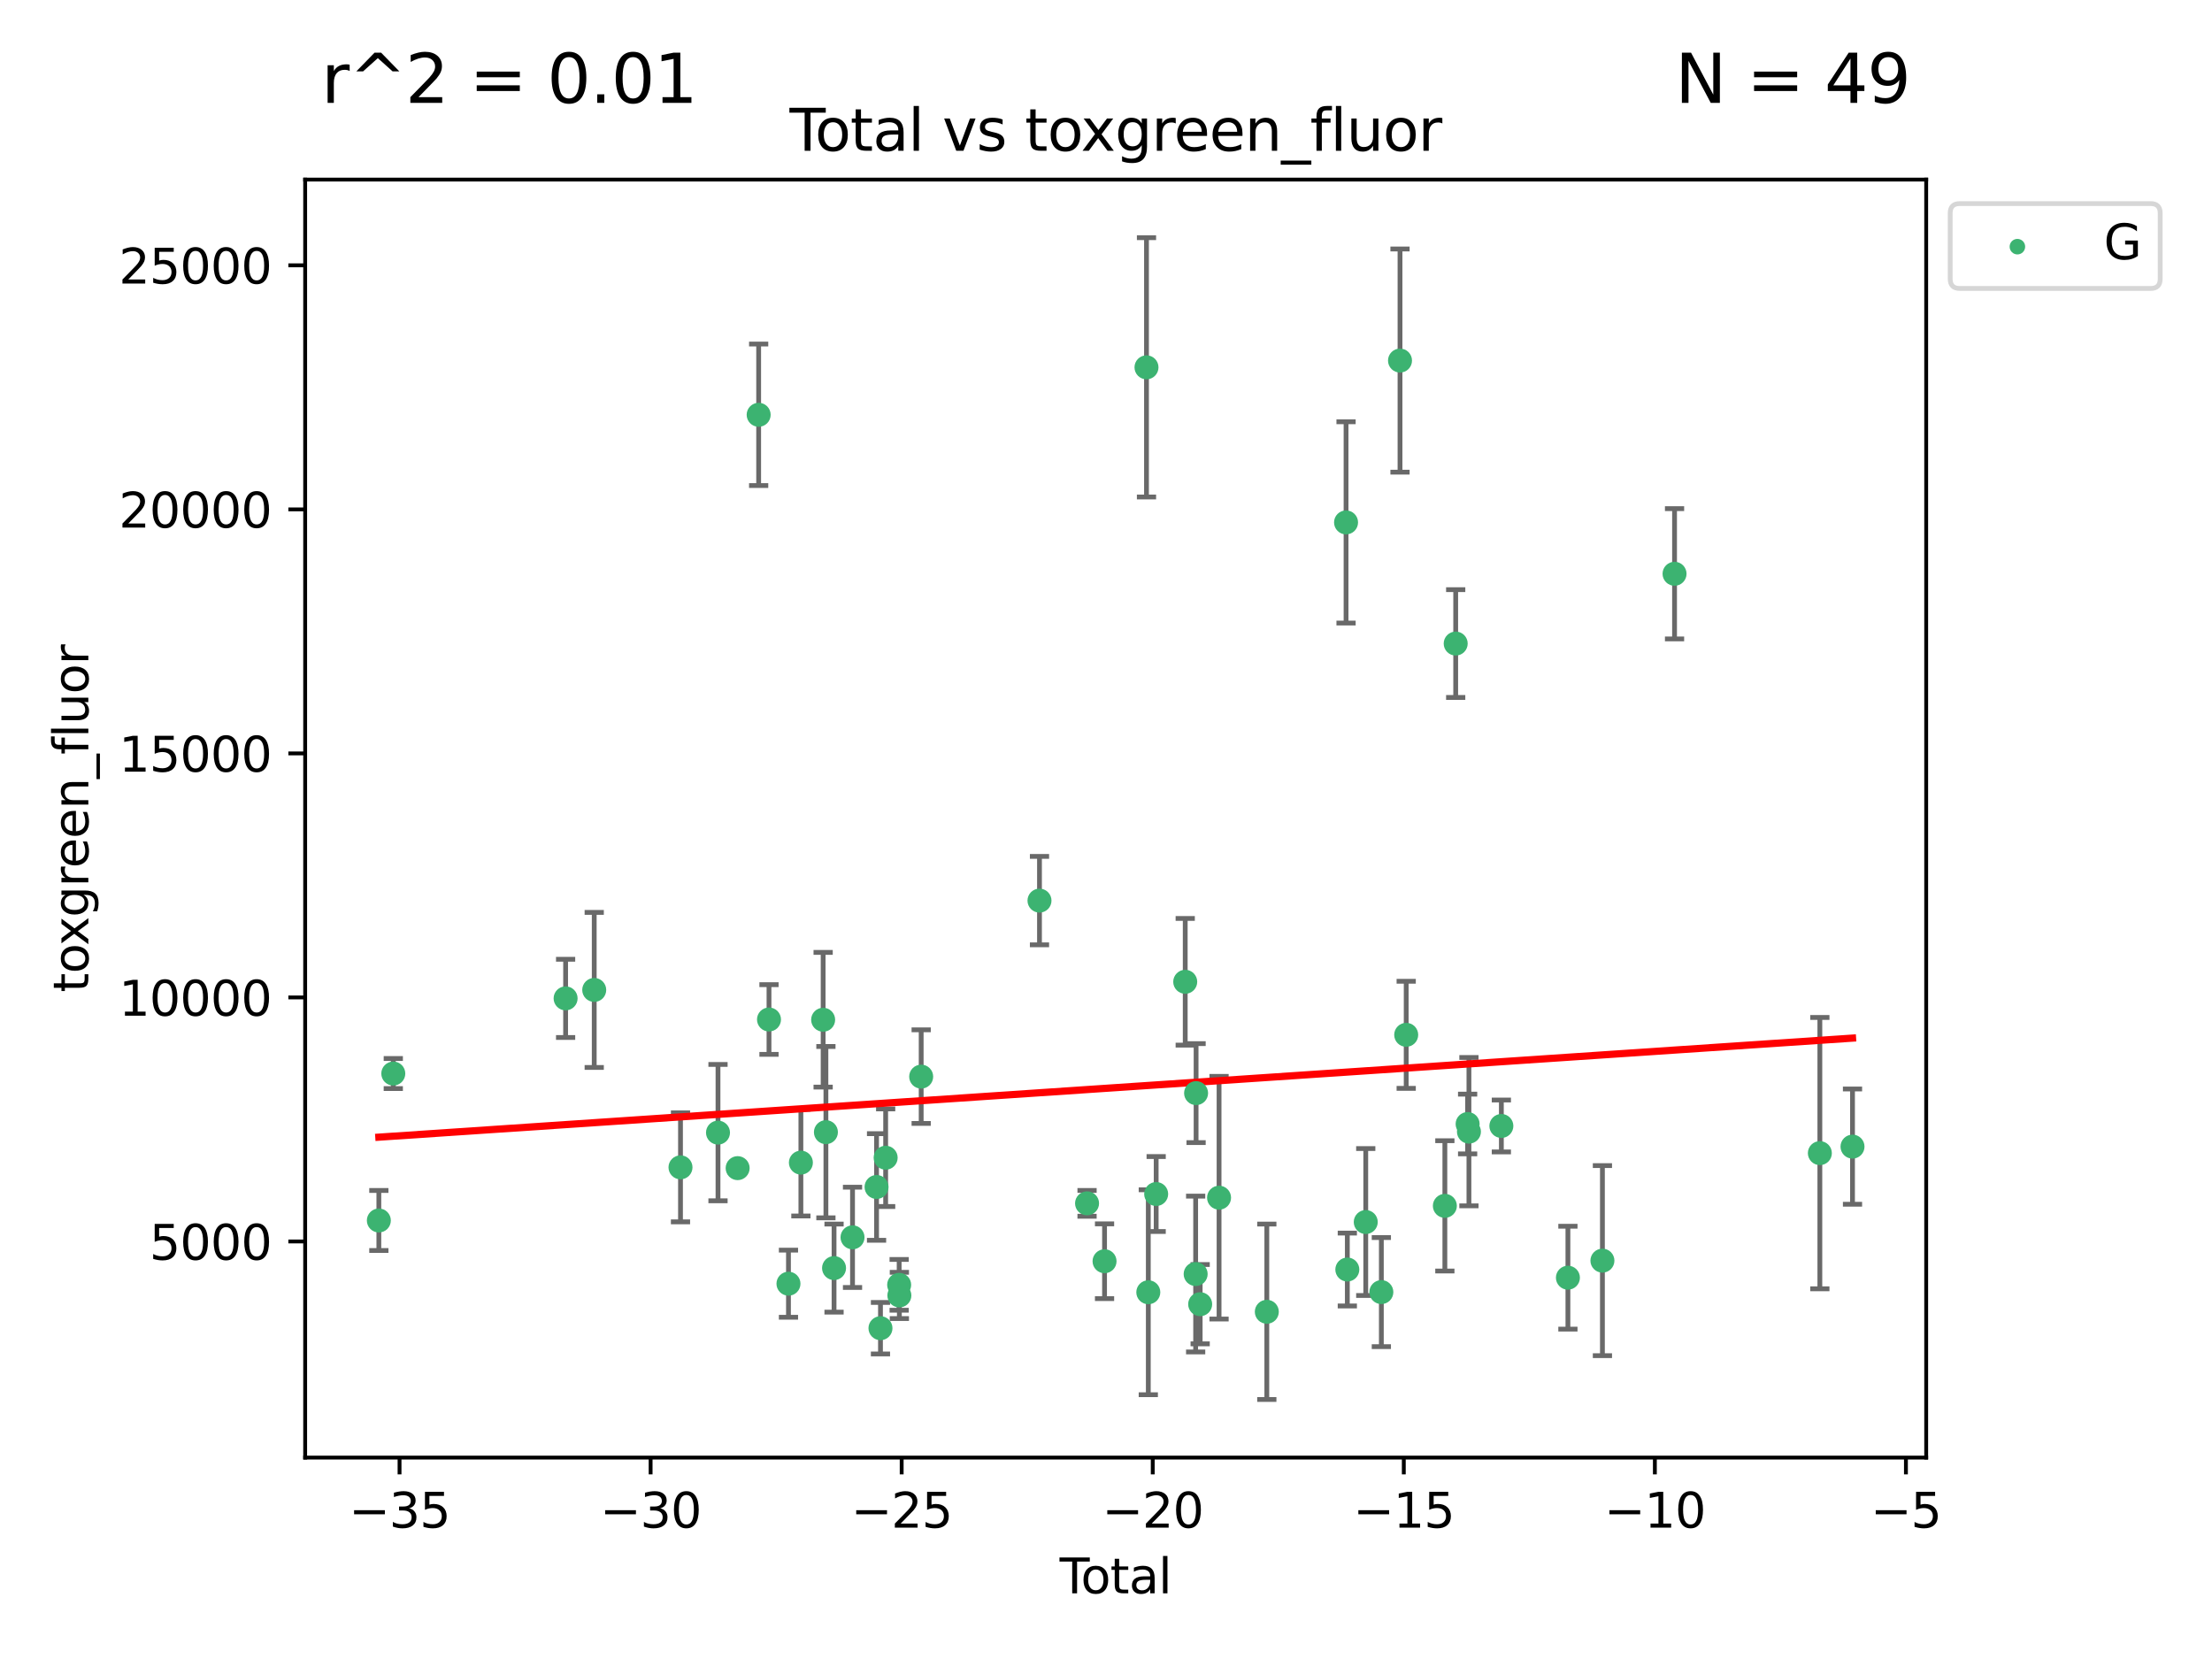 <?xml version="1.0" encoding="utf-8" standalone="no"?>
<!DOCTYPE svg PUBLIC "-//W3C//DTD SVG 1.1//EN"
  "http://www.w3.org/Graphics/SVG/1.1/DTD/svg11.dtd">
<svg xmlns:xlink="http://www.w3.org/1999/xlink" width="460.8pt" height="345.6pt" viewBox="0 0 460.8 345.6" xmlns="http://www.w3.org/2000/svg" version="1.1">
 <defs>
  <style type="text/css">*{stroke-linejoin: round; stroke-linecap: butt}</style>
 </defs>
 <g id="figure_1">
  <g id="patch_1">
   <path d="M 0 345.6 
L 460.8 345.6 
L 460.8 0 
L 0 0 
z
" style="fill: #ffffff"/>
  </g>
  <g id="axes_1">
   <g id="patch_2">
    <path d="M 63.571 303.64 
L 401.26 303.64 
L 401.26 37.411 
L 63.571 37.411 
z
" style="fill: #ffffff"/>
   </g>
   <g id="PathCollection_1">
    <defs>
     <path id="ma45c70513e" d="M 0 1.118 
C 0.297 1.118 0.581 1 0.791 0.791 
C 1 0.581 1.118 0.297 1.118 0 
C 1.118 -0.297 1 -0.581 0.791 -0.791 
C 0.581 -1 0.297 -1.118 0 -1.118 
C -0.297 -1.118 -0.581 -1 -0.791 -0.791 
C -1 -0.581 -1.118 -0.297 -1.118 0 
C -1.118 0.297 -1 0.581 -0.791 0.791 
C -0.581 1 -0.297 1.118 0 1.118 
z
" style="stroke: #3cb371"/>
    </defs>
    <g clip-path="url(#pb0d43b854a)">
     <use xlink:href="#ma45c70513e" x="78.921" y="254.249" style="fill: #3cb371; stroke: #3cb371"/>
     <use xlink:href="#ma45c70513e" x="81.93" y="223.641" style="fill: #3cb371; stroke: #3cb371"/>
     <use xlink:href="#ma45c70513e" x="117.827" y="207.979" style="fill: #3cb371; stroke: #3cb371"/>
     <use xlink:href="#ma45c70513e" x="123.788" y="206.22" style="fill: #3cb371; stroke: #3cb371"/>
     <use xlink:href="#ma45c70513e" x="141.76" y="243.178" style="fill: #3cb371; stroke: #3cb371"/>
     <use xlink:href="#ma45c70513e" x="149.573" y="235.945" style="fill: #3cb371; stroke: #3cb371"/>
     <use xlink:href="#ma45c70513e" x="153.665" y="243.344" style="fill: #3cb371; stroke: #3cb371"/>
     <use xlink:href="#ma45c70513e" x="158.042" y="86.408" style="fill: #3cb371; stroke: #3cb371"/>
     <use xlink:href="#ma45c70513e" x="160.196" y="212.38" style="fill: #3cb371; stroke: #3cb371"/>
     <use xlink:href="#ma45c70513e" x="164.252" y="267.417" style="fill: #3cb371; stroke: #3cb371"/>
     <use xlink:href="#ma45c70513e" x="166.84" y="242.194" style="fill: #3cb371; stroke: #3cb371"/>
     <use xlink:href="#ma45c70513e" x="171.475" y="212.433" style="fill: #3cb371; stroke: #3cb371"/>
     <use xlink:href="#ma45c70513e" x="172.053" y="235.851" style="fill: #3cb371; stroke: #3cb371"/>
     <use xlink:href="#ma45c70513e" x="173.747" y="264.164" style="fill: #3cb371; stroke: #3cb371"/>
     <use xlink:href="#ma45c70513e" x="177.596" y="257.757" style="fill: #3cb371; stroke: #3cb371"/>
     <use xlink:href="#ma45c70513e" x="182.603" y="247.271" style="fill: #3cb371; stroke: #3cb371"/>
     <use xlink:href="#ma45c70513e" x="183.419" y="276.687" style="fill: #3cb371; stroke: #3cb371"/>
     <use xlink:href="#ma45c70513e" x="184.499" y="241.174" style="fill: #3cb371; stroke: #3cb371"/>
     <use xlink:href="#ma45c70513e" x="187.311" y="267.658" style="fill: #3cb371; stroke: #3cb371"/>
     <use xlink:href="#ma45c70513e" x="187.355" y="269.866" style="fill: #3cb371; stroke: #3cb371"/>
     <use xlink:href="#ma45c70513e" x="191.898" y="224.281" style="fill: #3cb371; stroke: #3cb371"/>
     <use xlink:href="#ma45c70513e" x="216.545" y="187.615" style="fill: #3cb371; stroke: #3cb371"/>
     <use xlink:href="#ma45c70513e" x="226.453" y="250.678" style="fill: #3cb371; stroke: #3cb371"/>
     <use xlink:href="#ma45c70513e" x="230.097" y="262.738" style="fill: #3cb371; stroke: #3cb371"/>
     <use xlink:href="#ma45c70513e" x="238.835" y="76.523" style="fill: #3cb371; stroke: #3cb371"/>
     <use xlink:href="#ma45c70513e" x="239.213" y="269.202" style="fill: #3cb371; stroke: #3cb371"/>
     <use xlink:href="#ma45c70513e" x="240.851" y="248.737" style="fill: #3cb371; stroke: #3cb371"/>
     <use xlink:href="#ma45c70513e" x="246.904" y="204.526" style="fill: #3cb371; stroke: #3cb371"/>
     <use xlink:href="#ma45c70513e" x="249.076" y="265.407" style="fill: #3cb371; stroke: #3cb371"/>
     <use xlink:href="#ma45c70513e" x="249.167" y="227.716" style="fill: #3cb371; stroke: #3cb371"/>
     <use xlink:href="#ma45c70513e" x="250.017" y="271.687" style="fill: #3cb371; stroke: #3cb371"/>
     <use xlink:href="#ma45c70513e" x="253.952" y="249.5" style="fill: #3cb371; stroke: #3cb371"/>
     <use xlink:href="#ma45c70513e" x="263.901" y="273.268" style="fill: #3cb371; stroke: #3cb371"/>
     <use xlink:href="#ma45c70513e" x="280.407" y="108.828" style="fill: #3cb371; stroke: #3cb371"/>
     <use xlink:href="#ma45c70513e" x="280.673" y="264.465" style="fill: #3cb371; stroke: #3cb371"/>
     <use xlink:href="#ma45c70513e" x="284.511" y="254.573" style="fill: #3cb371; stroke: #3cb371"/>
     <use xlink:href="#ma45c70513e" x="287.76" y="269.166" style="fill: #3cb371; stroke: #3cb371"/>
     <use xlink:href="#ma45c70513e" x="291.648" y="75.114" style="fill: #3cb371; stroke: #3cb371"/>
     <use xlink:href="#ma45c70513e" x="292.937" y="215.573" style="fill: #3cb371; stroke: #3cb371"/>
     <use xlink:href="#ma45c70513e" x="300.991" y="251.202" style="fill: #3cb371; stroke: #3cb371"/>
     <use xlink:href="#ma45c70513e" x="303.248" y="134.066" style="fill: #3cb371; stroke: #3cb371"/>
     <use xlink:href="#ma45c70513e" x="305.733" y="234.151" style="fill: #3cb371; stroke: #3cb371"/>
     <use xlink:href="#ma45c70513e" x="306.006" y="235.745" style="fill: #3cb371; stroke: #3cb371"/>
     <use xlink:href="#ma45c70513e" x="312.761" y="234.558" style="fill: #3cb371; stroke: #3cb371"/>
     <use xlink:href="#ma45c70513e" x="326.625" y="266.167" style="fill: #3cb371; stroke: #3cb371"/>
     <use xlink:href="#ma45c70513e" x="333.814" y="262.615" style="fill: #3cb371; stroke: #3cb371"/>
     <use xlink:href="#ma45c70513e" x="348.839" y="119.527" style="fill: #3cb371; stroke: #3cb371"/>
     <use xlink:href="#ma45c70513e" x="379.109" y="240.218" style="fill: #3cb371; stroke: #3cb371"/>
     <use xlink:href="#ma45c70513e" x="385.911" y="238.863" style="fill: #3cb371; stroke: #3cb371"/>
    </g>
   </g>
   <g id="matplotlib.axis_1">
    <g id="xtick_1">
     <g id="line2d_1">
      <defs>
       <path id="m1ff2f50083" d="M 0 0 
L 0 3.5 
" style="stroke: #000000; stroke-width: 0.8"/>
      </defs>
      <g>
       <use xlink:href="#m1ff2f50083" x="83.232" y="303.64" style="stroke: #000000; stroke-width: 0.8"/>
      </g>
     </g>
     <g id="text_1">
      <!-- −35 -->
      <g transform="translate(72.68 318.238)scale(0.1 -0.1)">
       <defs>
        <path id="DejaVuSans-2212" d="M 678 2272 
L 4684 2272 
L 4684 1741 
L 678 1741 
L 678 2272 
z
" transform="scale(0.016)"/>
        <path id="DejaVuSans-33" d="M 2597 2516 
Q 3050 2419 3304 2112 
Q 3559 1806 3559 1356 
Q 3559 666 3084 287 
Q 2609 -91 1734 -91 
Q 1441 -91 1130 -33 
Q 819 25 488 141 
L 488 750 
Q 750 597 1062 519 
Q 1375 441 1716 441 
Q 2309 441 2620 675 
Q 2931 909 2931 1356 
Q 2931 1769 2642 2001 
Q 2353 2234 1838 2234 
L 1294 2234 
L 1294 2753 
L 1863 2753 
Q 2328 2753 2575 2939 
Q 2822 3125 2822 3475 
Q 2822 3834 2567 4026 
Q 2313 4219 1838 4219 
Q 1578 4219 1281 4162 
Q 984 4106 628 3988 
L 628 4550 
Q 988 4650 1302 4700 
Q 1616 4750 1894 4750 
Q 2613 4750 3031 4423 
Q 3450 4097 3450 3541 
Q 3450 3153 3228 2886 
Q 3006 2619 2597 2516 
z
" transform="scale(0.016)"/>
        <path id="DejaVuSans-35" d="M 691 4666 
L 3169 4666 
L 3169 4134 
L 1269 4134 
L 1269 2991 
Q 1406 3038 1543 3061 
Q 1681 3084 1819 3084 
Q 2600 3084 3056 2656 
Q 3513 2228 3513 1497 
Q 3513 744 3044 326 
Q 2575 -91 1722 -91 
Q 1428 -91 1123 -41 
Q 819 9 494 109 
L 494 744 
Q 775 591 1075 516 
Q 1375 441 1709 441 
Q 2250 441 2565 725 
Q 2881 1009 2881 1497 
Q 2881 1984 2565 2268 
Q 2250 2553 1709 2553 
Q 1456 2553 1204 2497 
Q 953 2441 691 2322 
L 691 4666 
z
" transform="scale(0.016)"/>
       </defs>
       <use xlink:href="#DejaVuSans-2212"/>
       <use xlink:href="#DejaVuSans-33" x="83.789"/>
       <use xlink:href="#DejaVuSans-35" x="147.412"/>
      </g>
     </g>
    </g>
    <g id="xtick_2">
     <g id="line2d_2">
      <g>
       <use xlink:href="#m1ff2f50083" x="135.534" y="303.64" style="stroke: #000000; stroke-width: 0.8"/>
      </g>
     </g>
     <g id="text_2">
      <!-- −30 -->
      <g transform="translate(124.981 318.238)scale(0.1 -0.1)">
       <defs>
        <path id="DejaVuSans-30" d="M 2034 4250 
Q 1547 4250 1301 3770 
Q 1056 3291 1056 2328 
Q 1056 1369 1301 889 
Q 1547 409 2034 409 
Q 2525 409 2770 889 
Q 3016 1369 3016 2328 
Q 3016 3291 2770 3770 
Q 2525 4250 2034 4250 
z
M 2034 4750 
Q 2819 4750 3233 4129 
Q 3647 3509 3647 2328 
Q 3647 1150 3233 529 
Q 2819 -91 2034 -91 
Q 1250 -91 836 529 
Q 422 1150 422 2328 
Q 422 3509 836 4129 
Q 1250 4750 2034 4750 
z
" transform="scale(0.016)"/>
       </defs>
       <use xlink:href="#DejaVuSans-2212"/>
       <use xlink:href="#DejaVuSans-33" x="83.789"/>
       <use xlink:href="#DejaVuSans-30" x="147.412"/>
      </g>
     </g>
    </g>
    <g id="xtick_3">
     <g id="line2d_3">
      <g>
       <use xlink:href="#m1ff2f50083" x="187.835" y="303.64" style="stroke: #000000; stroke-width: 0.8"/>
      </g>
     </g>
     <g id="text_3">
      <!-- −25 -->
      <g transform="translate(177.283 318.238)scale(0.1 -0.1)">
       <defs>
        <path id="DejaVuSans-32" d="M 1228 531 
L 3431 531 
L 3431 0 
L 469 0 
L 469 531 
Q 828 903 1448 1529 
Q 2069 2156 2228 2338 
Q 2531 2678 2651 2914 
Q 2772 3150 2772 3378 
Q 2772 3750 2511 3984 
Q 2250 4219 1831 4219 
Q 1534 4219 1204 4116 
Q 875 4013 500 3803 
L 500 4441 
Q 881 4594 1212 4672 
Q 1544 4750 1819 4750 
Q 2544 4750 2975 4387 
Q 3406 4025 3406 3419 
Q 3406 3131 3298 2873 
Q 3191 2616 2906 2266 
Q 2828 2175 2409 1742 
Q 1991 1309 1228 531 
z
" transform="scale(0.016)"/>
       </defs>
       <use xlink:href="#DejaVuSans-2212"/>
       <use xlink:href="#DejaVuSans-32" x="83.789"/>
       <use xlink:href="#DejaVuSans-35" x="147.412"/>
      </g>
     </g>
    </g>
    <g id="xtick_4">
     <g id="line2d_4">
      <g>
       <use xlink:href="#m1ff2f50083" x="240.136" y="303.64" style="stroke: #000000; stroke-width: 0.8"/>
      </g>
     </g>
     <g id="text_4">
      <!-- −20 -->
      <g transform="translate(229.584 318.238)scale(0.1 -0.1)">
       <use xlink:href="#DejaVuSans-2212"/>
       <use xlink:href="#DejaVuSans-32" x="83.789"/>
       <use xlink:href="#DejaVuSans-30" x="147.412"/>
      </g>
     </g>
    </g>
    <g id="xtick_5">
     <g id="line2d_5">
      <g>
       <use xlink:href="#m1ff2f50083" x="292.437" y="303.64" style="stroke: #000000; stroke-width: 0.8"/>
      </g>
     </g>
     <g id="text_5">
      <!-- −15 -->
      <g transform="translate(281.885 318.238)scale(0.1 -0.1)">
       <defs>
        <path id="DejaVuSans-31" d="M 794 531 
L 1825 531 
L 1825 4091 
L 703 3866 
L 703 4441 
L 1819 4666 
L 2450 4666 
L 2450 531 
L 3481 531 
L 3481 0 
L 794 0 
L 794 531 
z
" transform="scale(0.016)"/>
       </defs>
       <use xlink:href="#DejaVuSans-2212"/>
       <use xlink:href="#DejaVuSans-31" x="83.789"/>
       <use xlink:href="#DejaVuSans-35" x="147.412"/>
      </g>
     </g>
    </g>
    <g id="xtick_6">
     <g id="line2d_6">
      <g>
       <use xlink:href="#m1ff2f50083" x="344.739" y="303.64" style="stroke: #000000; stroke-width: 0.8"/>
      </g>
     </g>
     <g id="text_6">
      <!-- −10 -->
      <g transform="translate(334.186 318.238)scale(0.1 -0.1)">
       <use xlink:href="#DejaVuSans-2212"/>
       <use xlink:href="#DejaVuSans-31" x="83.789"/>
       <use xlink:href="#DejaVuSans-30" x="147.412"/>
      </g>
     </g>
    </g>
    <g id="xtick_7">
     <g id="line2d_7">
      <g>
       <use xlink:href="#m1ff2f50083" x="397.04" y="303.64" style="stroke: #000000; stroke-width: 0.8"/>
      </g>
     </g>
     <g id="text_7">
      <!-- −5 -->
      <g transform="translate(389.669 318.238)scale(0.1 -0.1)">
       <use xlink:href="#DejaVuSans-2212"/>
       <use xlink:href="#DejaVuSans-35" x="83.789"/>
      </g>
     </g>
    </g>
    <g id="text_8">
     <!-- Total -->
     <g transform="translate(220.739 331.917)scale(0.1 -0.1)">
      <defs>
       <path id="DejaVuSans-54" d="M -19 4666 
L 3928 4666 
L 3928 4134 
L 2272 4134 
L 2272 0 
L 1638 0 
L 1638 4134 
L -19 4134 
L -19 4666 
z
" transform="scale(0.016)"/>
       <path id="DejaVuSans-6f" d="M 1959 3097 
Q 1497 3097 1228 2736 
Q 959 2375 959 1747 
Q 959 1119 1226 758 
Q 1494 397 1959 397 
Q 2419 397 2687 759 
Q 2956 1122 2956 1747 
Q 2956 2369 2687 2733 
Q 2419 3097 1959 3097 
z
M 1959 3584 
Q 2709 3584 3137 3096 
Q 3566 2609 3566 1747 
Q 3566 888 3137 398 
Q 2709 -91 1959 -91 
Q 1206 -91 779 398 
Q 353 888 353 1747 
Q 353 2609 779 3096 
Q 1206 3584 1959 3584 
z
" transform="scale(0.016)"/>
       <path id="DejaVuSans-74" d="M 1172 4494 
L 1172 3500 
L 2356 3500 
L 2356 3053 
L 1172 3053 
L 1172 1153 
Q 1172 725 1289 603 
Q 1406 481 1766 481 
L 2356 481 
L 2356 0 
L 1766 0 
Q 1100 0 847 248 
Q 594 497 594 1153 
L 594 3053 
L 172 3053 
L 172 3500 
L 594 3500 
L 594 4494 
L 1172 4494 
z
" transform="scale(0.016)"/>
       <path id="DejaVuSans-61" d="M 2194 1759 
Q 1497 1759 1228 1600 
Q 959 1441 959 1056 
Q 959 750 1161 570 
Q 1363 391 1709 391 
Q 2188 391 2477 730 
Q 2766 1069 2766 1631 
L 2766 1759 
L 2194 1759 
z
M 3341 1997 
L 3341 0 
L 2766 0 
L 2766 531 
Q 2569 213 2275 61 
Q 1981 -91 1556 -91 
Q 1019 -91 701 211 
Q 384 513 384 1019 
Q 384 1609 779 1909 
Q 1175 2209 1959 2209 
L 2766 2209 
L 2766 2266 
Q 2766 2663 2505 2880 
Q 2244 3097 1772 3097 
Q 1472 3097 1187 3025 
Q 903 2953 641 2809 
L 641 3341 
Q 956 3463 1253 3523 
Q 1550 3584 1831 3584 
Q 2591 3584 2966 3190 
Q 3341 2797 3341 1997 
z
" transform="scale(0.016)"/>
       <path id="DejaVuSans-6c" d="M 603 4863 
L 1178 4863 
L 1178 0 
L 603 0 
L 603 4863 
z
" transform="scale(0.016)"/>
      </defs>
      <use xlink:href="#DejaVuSans-54"/>
      <use xlink:href="#DejaVuSans-6f" x="44.084"/>
      <use xlink:href="#DejaVuSans-74" x="105.266"/>
      <use xlink:href="#DejaVuSans-61" x="144.475"/>
      <use xlink:href="#DejaVuSans-6c" x="205.754"/>
     </g>
    </g>
   </g>
   <g id="matplotlib.axis_2">
    <g id="ytick_1">
     <g id="line2d_8">
      <defs>
       <path id="m9a91d82d87" d="M 0 0 
L -3.5 0 
" style="stroke: #000000; stroke-width: 0.8"/>
      </defs>
      <g>
       <use xlink:href="#m9a91d82d87" x="63.571" y="258.624" style="stroke: #000000; stroke-width: 0.8"/>
      </g>
     </g>
     <g id="text_9">
      <!-- 5000 -->
      <g transform="translate(31.121 262.423)scale(0.1 -0.1)">
       <use xlink:href="#DejaVuSans-35"/>
       <use xlink:href="#DejaVuSans-30" x="63.623"/>
       <use xlink:href="#DejaVuSans-30" x="127.246"/>
       <use xlink:href="#DejaVuSans-30" x="190.869"/>
      </g>
     </g>
    </g>
    <g id="ytick_2">
     <g id="line2d_9">
      <g>
       <use xlink:href="#m9a91d82d87" x="63.571" y="207.786" style="stroke: #000000; stroke-width: 0.8"/>
      </g>
     </g>
     <g id="text_10">
      <!-- 10000 -->
      <g transform="translate(24.759 211.585)scale(0.1 -0.1)">
       <use xlink:href="#DejaVuSans-31"/>
       <use xlink:href="#DejaVuSans-30" x="63.623"/>
       <use xlink:href="#DejaVuSans-30" x="127.246"/>
       <use xlink:href="#DejaVuSans-30" x="190.869"/>
       <use xlink:href="#DejaVuSans-30" x="254.492"/>
      </g>
     </g>
    </g>
    <g id="ytick_3">
     <g id="line2d_10">
      <g>
       <use xlink:href="#m9a91d82d87" x="63.571" y="156.947" style="stroke: #000000; stroke-width: 0.8"/>
      </g>
     </g>
     <g id="text_11">
      <!-- 15000 -->
      <g transform="translate(24.759 160.746)scale(0.1 -0.1)">
       <use xlink:href="#DejaVuSans-31"/>
       <use xlink:href="#DejaVuSans-35" x="63.623"/>
       <use xlink:href="#DejaVuSans-30" x="127.246"/>
       <use xlink:href="#DejaVuSans-30" x="190.869"/>
       <use xlink:href="#DejaVuSans-30" x="254.492"/>
      </g>
     </g>
    </g>
    <g id="ytick_4">
     <g id="line2d_11">
      <g>
       <use xlink:href="#m9a91d82d87" x="63.571" y="106.109" style="stroke: #000000; stroke-width: 0.8"/>
      </g>
     </g>
     <g id="text_12">
      <!-- 20000 -->
      <g transform="translate(24.759 109.908)scale(0.1 -0.1)">
       <use xlink:href="#DejaVuSans-32"/>
       <use xlink:href="#DejaVuSans-30" x="63.623"/>
       <use xlink:href="#DejaVuSans-30" x="127.246"/>
       <use xlink:href="#DejaVuSans-30" x="190.869"/>
       <use xlink:href="#DejaVuSans-30" x="254.492"/>
      </g>
     </g>
    </g>
    <g id="ytick_5">
     <g id="line2d_12">
      <g>
       <use xlink:href="#m9a91d82d87" x="63.571" y="55.271" style="stroke: #000000; stroke-width: 0.8"/>
      </g>
     </g>
     <g id="text_13">
      <!-- 25000 -->
      <g transform="translate(24.759 59.07)scale(0.1 -0.1)">
       <use xlink:href="#DejaVuSans-32"/>
       <use xlink:href="#DejaVuSans-35" x="63.623"/>
       <use xlink:href="#DejaVuSans-30" x="127.246"/>
       <use xlink:href="#DejaVuSans-30" x="190.869"/>
       <use xlink:href="#DejaVuSans-30" x="254.492"/>
      </g>
     </g>
    </g>
    <g id="text_14">
     <!-- toxgreen_fluor -->
     <g transform="translate(18.401 206.72)rotate(-90)scale(0.1 -0.1)">
      <defs>
       <path id="DejaVuSans-78" d="M 3513 3500 
L 2247 1797 
L 3578 0 
L 2900 0 
L 1881 1375 
L 863 0 
L 184 0 
L 1544 1831 
L 300 3500 
L 978 3500 
L 1906 2253 
L 2834 3500 
L 3513 3500 
z
" transform="scale(0.016)"/>
       <path id="DejaVuSans-67" d="M 2906 1791 
Q 2906 2416 2648 2759 
Q 2391 3103 1925 3103 
Q 1463 3103 1205 2759 
Q 947 2416 947 1791 
Q 947 1169 1205 825 
Q 1463 481 1925 481 
Q 2391 481 2648 825 
Q 2906 1169 2906 1791 
z
M 3481 434 
Q 3481 -459 3084 -895 
Q 2688 -1331 1869 -1331 
Q 1566 -1331 1297 -1286 
Q 1028 -1241 775 -1147 
L 775 -588 
Q 1028 -725 1275 -790 
Q 1522 -856 1778 -856 
Q 2344 -856 2625 -561 
Q 2906 -266 2906 331 
L 2906 616 
Q 2728 306 2450 153 
Q 2172 0 1784 0 
Q 1141 0 747 490 
Q 353 981 353 1791 
Q 353 2603 747 3093 
Q 1141 3584 1784 3584 
Q 2172 3584 2450 3431 
Q 2728 3278 2906 2969 
L 2906 3500 
L 3481 3500 
L 3481 434 
z
" transform="scale(0.016)"/>
       <path id="DejaVuSans-72" d="M 2631 2963 
Q 2534 3019 2420 3045 
Q 2306 3072 2169 3072 
Q 1681 3072 1420 2755 
Q 1159 2438 1159 1844 
L 1159 0 
L 581 0 
L 581 3500 
L 1159 3500 
L 1159 2956 
Q 1341 3275 1631 3429 
Q 1922 3584 2338 3584 
Q 2397 3584 2469 3576 
Q 2541 3569 2628 3553 
L 2631 2963 
z
" transform="scale(0.016)"/>
       <path id="DejaVuSans-65" d="M 3597 1894 
L 3597 1613 
L 953 1613 
Q 991 1019 1311 708 
Q 1631 397 2203 397 
Q 2534 397 2845 478 
Q 3156 559 3463 722 
L 3463 178 
Q 3153 47 2828 -22 
Q 2503 -91 2169 -91 
Q 1331 -91 842 396 
Q 353 884 353 1716 
Q 353 2575 817 3079 
Q 1281 3584 2069 3584 
Q 2775 3584 3186 3129 
Q 3597 2675 3597 1894 
z
M 3022 2063 
Q 3016 2534 2758 2815 
Q 2500 3097 2075 3097 
Q 1594 3097 1305 2825 
Q 1016 2553 972 2059 
L 3022 2063 
z
" transform="scale(0.016)"/>
       <path id="DejaVuSans-6e" d="M 3513 2113 
L 3513 0 
L 2938 0 
L 2938 2094 
Q 2938 2591 2744 2837 
Q 2550 3084 2163 3084 
Q 1697 3084 1428 2787 
Q 1159 2491 1159 1978 
L 1159 0 
L 581 0 
L 581 3500 
L 1159 3500 
L 1159 2956 
Q 1366 3272 1645 3428 
Q 1925 3584 2291 3584 
Q 2894 3584 3203 3211 
Q 3513 2838 3513 2113 
z
" transform="scale(0.016)"/>
       <path id="DejaVuSans-5f" d="M 3263 -1063 
L 3263 -1509 
L -63 -1509 
L -63 -1063 
L 3263 -1063 
z
" transform="scale(0.016)"/>
       <path id="DejaVuSans-66" d="M 2375 4863 
L 2375 4384 
L 1825 4384 
Q 1516 4384 1395 4259 
Q 1275 4134 1275 3809 
L 1275 3500 
L 2222 3500 
L 2222 3053 
L 1275 3053 
L 1275 0 
L 697 0 
L 697 3053 
L 147 3053 
L 147 3500 
L 697 3500 
L 697 3744 
Q 697 4328 969 4595 
Q 1241 4863 1831 4863 
L 2375 4863 
z
" transform="scale(0.016)"/>
       <path id="DejaVuSans-75" d="M 544 1381 
L 544 3500 
L 1119 3500 
L 1119 1403 
Q 1119 906 1312 657 
Q 1506 409 1894 409 
Q 2359 409 2629 706 
Q 2900 1003 2900 1516 
L 2900 3500 
L 3475 3500 
L 3475 0 
L 2900 0 
L 2900 538 
Q 2691 219 2414 64 
Q 2138 -91 1772 -91 
Q 1169 -91 856 284 
Q 544 659 544 1381 
z
M 1991 3584 
L 1991 3584 
z
" transform="scale(0.016)"/>
      </defs>
      <use xlink:href="#DejaVuSans-74"/>
      <use xlink:href="#DejaVuSans-6f" x="39.209"/>
      <use xlink:href="#DejaVuSans-78" x="97.266"/>
      <use xlink:href="#DejaVuSans-67" x="156.445"/>
      <use xlink:href="#DejaVuSans-72" x="219.922"/>
      <use xlink:href="#DejaVuSans-65" x="258.785"/>
      <use xlink:href="#DejaVuSans-65" x="320.309"/>
      <use xlink:href="#DejaVuSans-6e" x="381.832"/>
      <use xlink:href="#DejaVuSans-5f" x="445.211"/>
      <use xlink:href="#DejaVuSans-66" x="495.211"/>
      <use xlink:href="#DejaVuSans-6c" x="530.416"/>
      <use xlink:href="#DejaVuSans-75" x="558.199"/>
      <use xlink:href="#DejaVuSans-6f" x="621.578"/>
      <use xlink:href="#DejaVuSans-72" x="682.76"/>
     </g>
    </g>
   </g>
   <g id="LineCollection_1">
    <path d="M 78.921 260.501 
L 78.921 247.998 
" clip-path="url(#pb0d43b854a)" style="fill: none; stroke: #696969"/>
    <path d="M 81.93 226.773 
L 81.93 220.509 
" clip-path="url(#pb0d43b854a)" style="fill: none; stroke: #696969"/>
    <path d="M 117.827 216.128 
L 117.827 199.83 
" clip-path="url(#pb0d43b854a)" style="fill: none; stroke: #696969"/>
    <path d="M 123.788 222.371 
L 123.788 190.069 
" clip-path="url(#pb0d43b854a)" style="fill: none; stroke: #696969"/>
    <path d="M 141.76 254.535 
L 141.76 231.821 
" clip-path="url(#pb0d43b854a)" style="fill: none; stroke: #696969"/>
    <path d="M 149.573 250.147 
L 149.573 221.743 
" clip-path="url(#pb0d43b854a)" style="fill: none; stroke: #696969"/>
    <path d="M 153.665 244.208 
L 153.665 242.48 
" clip-path="url(#pb0d43b854a)" style="fill: none; stroke: #696969"/>
    <path d="M 158.042 101.145 
L 158.042 71.67 
" clip-path="url(#pb0d43b854a)" style="fill: none; stroke: #696969"/>
    <path d="M 160.196 219.638 
L 160.196 205.122 
" clip-path="url(#pb0d43b854a)" style="fill: none; stroke: #696969"/>
    <path d="M 164.252 274.406 
L 164.252 260.429 
" clip-path="url(#pb0d43b854a)" style="fill: none; stroke: #696969"/>
    <path d="M 166.84 253.312 
L 166.84 231.076 
" clip-path="url(#pb0d43b854a)" style="fill: none; stroke: #696969"/>
    <path d="M 171.475 226.462 
L 171.475 198.403 
" clip-path="url(#pb0d43b854a)" style="fill: none; stroke: #696969"/>
    <path d="M 172.053 253.698 
L 172.053 218.003 
" clip-path="url(#pb0d43b854a)" style="fill: none; stroke: #696969"/>
    <path d="M 173.747 273.338 
L 173.747 254.991 
" clip-path="url(#pb0d43b854a)" style="fill: none; stroke: #696969"/>
    <path d="M 177.596 268.203 
L 177.596 247.311 
" clip-path="url(#pb0d43b854a)" style="fill: none; stroke: #696969"/>
    <path d="M 182.603 258.377 
L 182.603 236.164 
" clip-path="url(#pb0d43b854a)" style="fill: none; stroke: #696969"/>
    <path d="M 183.419 282.05 
L 183.419 271.325 
" clip-path="url(#pb0d43b854a)" style="fill: none; stroke: #696969"/>
    <path d="M 184.499 251.339 
L 184.499 231.008 
" clip-path="url(#pb0d43b854a)" style="fill: none; stroke: #696969"/>
    <path d="M 187.311 272.947 
L 187.311 262.368 
" clip-path="url(#pb0d43b854a)" style="fill: none; stroke: #696969"/>
    <path d="M 187.355 274.682 
L 187.355 265.05 
" clip-path="url(#pb0d43b854a)" style="fill: none; stroke: #696969"/>
    <path d="M 191.898 234.028 
L 191.898 214.534 
" clip-path="url(#pb0d43b854a)" style="fill: none; stroke: #696969"/>
    <path d="M 216.545 196.827 
L 216.545 178.403 
" clip-path="url(#pb0d43b854a)" style="fill: none; stroke: #696969"/>
    <path d="M 226.453 253.365 
L 226.453 247.992 
" clip-path="url(#pb0d43b854a)" style="fill: none; stroke: #696969"/>
    <path d="M 230.097 270.524 
L 230.097 254.951 
" clip-path="url(#pb0d43b854a)" style="fill: none; stroke: #696969"/>
    <path d="M 238.835 103.534 
L 238.835 49.513 
" clip-path="url(#pb0d43b854a)" style="fill: none; stroke: #696969"/>
    <path d="M 239.213 290.546 
L 239.213 247.857 
" clip-path="url(#pb0d43b854a)" style="fill: none; stroke: #696969"/>
    <path d="M 240.851 256.544 
L 240.851 240.93 
" clip-path="url(#pb0d43b854a)" style="fill: none; stroke: #696969"/>
    <path d="M 246.904 217.72 
L 246.904 191.333 
" clip-path="url(#pb0d43b854a)" style="fill: none; stroke: #696969"/>
    <path d="M 249.076 281.638 
L 249.076 249.176 
" clip-path="url(#pb0d43b854a)" style="fill: none; stroke: #696969"/>
    <path d="M 249.167 238.024 
L 249.167 217.409 
" clip-path="url(#pb0d43b854a)" style="fill: none; stroke: #696969"/>
    <path d="M 250.017 279.947 
L 250.017 263.428 
" clip-path="url(#pb0d43b854a)" style="fill: none; stroke: #696969"/>
    <path d="M 253.952 274.778 
L 253.952 224.222 
" clip-path="url(#pb0d43b854a)" style="fill: none; stroke: #696969"/>
    <path d="M 263.901 291.539 
L 263.901 254.998 
" clip-path="url(#pb0d43b854a)" style="fill: none; stroke: #696969"/>
    <path d="M 280.407 129.788 
L 280.407 87.868 
" clip-path="url(#pb0d43b854a)" style="fill: none; stroke: #696969"/>
    <path d="M 280.673 272.055 
L 280.673 256.876 
" clip-path="url(#pb0d43b854a)" style="fill: none; stroke: #696969"/>
    <path d="M 284.511 269.877 
L 284.511 239.268 
" clip-path="url(#pb0d43b854a)" style="fill: none; stroke: #696969"/>
    <path d="M 287.76 280.529 
L 287.76 257.802 
" clip-path="url(#pb0d43b854a)" style="fill: none; stroke: #696969"/>
    <path d="M 291.648 98.362 
L 291.648 51.866 
" clip-path="url(#pb0d43b854a)" style="fill: none; stroke: #696969"/>
    <path d="M 292.937 226.727 
L 292.937 204.418 
" clip-path="url(#pb0d43b854a)" style="fill: none; stroke: #696969"/>
    <path d="M 300.991 264.774 
L 300.991 237.629 
" clip-path="url(#pb0d43b854a)" style="fill: none; stroke: #696969"/>
    <path d="M 303.248 145.294 
L 303.248 122.838 
" clip-path="url(#pb0d43b854a)" style="fill: none; stroke: #696969"/>
    <path d="M 305.733 240.374 
L 305.733 227.928 
" clip-path="url(#pb0d43b854a)" style="fill: none; stroke: #696969"/>
    <path d="M 306.006 251.2 
L 306.006 220.291 
" clip-path="url(#pb0d43b854a)" style="fill: none; stroke: #696969"/>
    <path d="M 312.761 239.962 
L 312.761 229.154 
" clip-path="url(#pb0d43b854a)" style="fill: none; stroke: #696969"/>
    <path d="M 326.625 276.883 
L 326.625 255.451 
" clip-path="url(#pb0d43b854a)" style="fill: none; stroke: #696969"/>
    <path d="M 333.814 282.413 
L 333.814 242.817 
" clip-path="url(#pb0d43b854a)" style="fill: none; stroke: #696969"/>
    <path d="M 348.839 133.095 
L 348.839 105.958 
" clip-path="url(#pb0d43b854a)" style="fill: none; stroke: #696969"/>
    <path d="M 379.109 268.48 
L 379.109 211.956 
" clip-path="url(#pb0d43b854a)" style="fill: none; stroke: #696969"/>
    <path d="M 385.911 250.868 
L 385.911 226.858 
" clip-path="url(#pb0d43b854a)" style="fill: none; stroke: #696969"/>
   </g>
   <g id="line2d_13">
    <defs>
     <path id="m19fc2b0d61" d="M 2 0 
L -2 -0 
" style="stroke: #696969"/>
    </defs>
    <g clip-path="url(#pb0d43b854a)">
     <use xlink:href="#m19fc2b0d61" x="78.921" y="260.501" style="fill: #696969; stroke: #696969"/>
     <use xlink:href="#m19fc2b0d61" x="81.93" y="226.773" style="fill: #696969; stroke: #696969"/>
     <use xlink:href="#m19fc2b0d61" x="117.827" y="216.128" style="fill: #696969; stroke: #696969"/>
     <use xlink:href="#m19fc2b0d61" x="123.788" y="222.371" style="fill: #696969; stroke: #696969"/>
     <use xlink:href="#m19fc2b0d61" x="141.76" y="254.535" style="fill: #696969; stroke: #696969"/>
     <use xlink:href="#m19fc2b0d61" x="149.573" y="250.147" style="fill: #696969; stroke: #696969"/>
     <use xlink:href="#m19fc2b0d61" x="153.665" y="244.208" style="fill: #696969; stroke: #696969"/>
     <use xlink:href="#m19fc2b0d61" x="158.042" y="101.145" style="fill: #696969; stroke: #696969"/>
     <use xlink:href="#m19fc2b0d61" x="160.196" y="219.638" style="fill: #696969; stroke: #696969"/>
     <use xlink:href="#m19fc2b0d61" x="164.252" y="274.406" style="fill: #696969; stroke: #696969"/>
     <use xlink:href="#m19fc2b0d61" x="166.84" y="253.312" style="fill: #696969; stroke: #696969"/>
     <use xlink:href="#m19fc2b0d61" x="171.475" y="226.462" style="fill: #696969; stroke: #696969"/>
     <use xlink:href="#m19fc2b0d61" x="172.053" y="253.698" style="fill: #696969; stroke: #696969"/>
     <use xlink:href="#m19fc2b0d61" x="173.747" y="273.338" style="fill: #696969; stroke: #696969"/>
     <use xlink:href="#m19fc2b0d61" x="177.596" y="268.203" style="fill: #696969; stroke: #696969"/>
     <use xlink:href="#m19fc2b0d61" x="182.603" y="258.377" style="fill: #696969; stroke: #696969"/>
     <use xlink:href="#m19fc2b0d61" x="183.419" y="282.05" style="fill: #696969; stroke: #696969"/>
     <use xlink:href="#m19fc2b0d61" x="184.499" y="251.339" style="fill: #696969; stroke: #696969"/>
     <use xlink:href="#m19fc2b0d61" x="187.311" y="272.947" style="fill: #696969; stroke: #696969"/>
     <use xlink:href="#m19fc2b0d61" x="187.355" y="274.682" style="fill: #696969; stroke: #696969"/>
     <use xlink:href="#m19fc2b0d61" x="191.898" y="234.028" style="fill: #696969; stroke: #696969"/>
     <use xlink:href="#m19fc2b0d61" x="216.545" y="196.827" style="fill: #696969; stroke: #696969"/>
     <use xlink:href="#m19fc2b0d61" x="226.453" y="253.365" style="fill: #696969; stroke: #696969"/>
     <use xlink:href="#m19fc2b0d61" x="230.097" y="270.524" style="fill: #696969; stroke: #696969"/>
     <use xlink:href="#m19fc2b0d61" x="238.835" y="103.534" style="fill: #696969; stroke: #696969"/>
     <use xlink:href="#m19fc2b0d61" x="239.213" y="290.546" style="fill: #696969; stroke: #696969"/>
     <use xlink:href="#m19fc2b0d61" x="240.851" y="256.544" style="fill: #696969; stroke: #696969"/>
     <use xlink:href="#m19fc2b0d61" x="246.904" y="217.72" style="fill: #696969; stroke: #696969"/>
     <use xlink:href="#m19fc2b0d61" x="249.076" y="281.638" style="fill: #696969; stroke: #696969"/>
     <use xlink:href="#m19fc2b0d61" x="249.167" y="238.024" style="fill: #696969; stroke: #696969"/>
     <use xlink:href="#m19fc2b0d61" x="250.017" y="279.947" style="fill: #696969; stroke: #696969"/>
     <use xlink:href="#m19fc2b0d61" x="253.952" y="274.778" style="fill: #696969; stroke: #696969"/>
     <use xlink:href="#m19fc2b0d61" x="263.901" y="291.539" style="fill: #696969; stroke: #696969"/>
     <use xlink:href="#m19fc2b0d61" x="280.407" y="129.788" style="fill: #696969; stroke: #696969"/>
     <use xlink:href="#m19fc2b0d61" x="280.673" y="272.055" style="fill: #696969; stroke: #696969"/>
     <use xlink:href="#m19fc2b0d61" x="284.511" y="269.877" style="fill: #696969; stroke: #696969"/>
     <use xlink:href="#m19fc2b0d61" x="287.76" y="280.529" style="fill: #696969; stroke: #696969"/>
     <use xlink:href="#m19fc2b0d61" x="291.648" y="98.362" style="fill: #696969; stroke: #696969"/>
     <use xlink:href="#m19fc2b0d61" x="292.937" y="226.727" style="fill: #696969; stroke: #696969"/>
     <use xlink:href="#m19fc2b0d61" x="300.991" y="264.774" style="fill: #696969; stroke: #696969"/>
     <use xlink:href="#m19fc2b0d61" x="303.248" y="145.294" style="fill: #696969; stroke: #696969"/>
     <use xlink:href="#m19fc2b0d61" x="305.733" y="240.374" style="fill: #696969; stroke: #696969"/>
     <use xlink:href="#m19fc2b0d61" x="306.006" y="251.2" style="fill: #696969; stroke: #696969"/>
     <use xlink:href="#m19fc2b0d61" x="312.761" y="239.962" style="fill: #696969; stroke: #696969"/>
     <use xlink:href="#m19fc2b0d61" x="326.625" y="276.883" style="fill: #696969; stroke: #696969"/>
     <use xlink:href="#m19fc2b0d61" x="333.814" y="282.413" style="fill: #696969; stroke: #696969"/>
     <use xlink:href="#m19fc2b0d61" x="348.839" y="133.095" style="fill: #696969; stroke: #696969"/>
     <use xlink:href="#m19fc2b0d61" x="379.109" y="268.48" style="fill: #696969; stroke: #696969"/>
     <use xlink:href="#m19fc2b0d61" x="385.911" y="250.868" style="fill: #696969; stroke: #696969"/>
    </g>
   </g>
   <g id="line2d_14">
    <g clip-path="url(#pb0d43b854a)">
     <use xlink:href="#m19fc2b0d61" x="78.921" y="247.998" style="fill: #696969; stroke: #696969"/>
     <use xlink:href="#m19fc2b0d61" x="81.93" y="220.509" style="fill: #696969; stroke: #696969"/>
     <use xlink:href="#m19fc2b0d61" x="117.827" y="199.83" style="fill: #696969; stroke: #696969"/>
     <use xlink:href="#m19fc2b0d61" x="123.788" y="190.069" style="fill: #696969; stroke: #696969"/>
     <use xlink:href="#m19fc2b0d61" x="141.76" y="231.821" style="fill: #696969; stroke: #696969"/>
     <use xlink:href="#m19fc2b0d61" x="149.573" y="221.743" style="fill: #696969; stroke: #696969"/>
     <use xlink:href="#m19fc2b0d61" x="153.665" y="242.48" style="fill: #696969; stroke: #696969"/>
     <use xlink:href="#m19fc2b0d61" x="158.042" y="71.67" style="fill: #696969; stroke: #696969"/>
     <use xlink:href="#m19fc2b0d61" x="160.196" y="205.122" style="fill: #696969; stroke: #696969"/>
     <use xlink:href="#m19fc2b0d61" x="164.252" y="260.429" style="fill: #696969; stroke: #696969"/>
     <use xlink:href="#m19fc2b0d61" x="166.84" y="231.076" style="fill: #696969; stroke: #696969"/>
     <use xlink:href="#m19fc2b0d61" x="171.475" y="198.403" style="fill: #696969; stroke: #696969"/>
     <use xlink:href="#m19fc2b0d61" x="172.053" y="218.003" style="fill: #696969; stroke: #696969"/>
     <use xlink:href="#m19fc2b0d61" x="173.747" y="254.991" style="fill: #696969; stroke: #696969"/>
     <use xlink:href="#m19fc2b0d61" x="177.596" y="247.311" style="fill: #696969; stroke: #696969"/>
     <use xlink:href="#m19fc2b0d61" x="182.603" y="236.164" style="fill: #696969; stroke: #696969"/>
     <use xlink:href="#m19fc2b0d61" x="183.419" y="271.325" style="fill: #696969; stroke: #696969"/>
     <use xlink:href="#m19fc2b0d61" x="184.499" y="231.008" style="fill: #696969; stroke: #696969"/>
     <use xlink:href="#m19fc2b0d61" x="187.311" y="262.368" style="fill: #696969; stroke: #696969"/>
     <use xlink:href="#m19fc2b0d61" x="187.355" y="265.05" style="fill: #696969; stroke: #696969"/>
     <use xlink:href="#m19fc2b0d61" x="191.898" y="214.534" style="fill: #696969; stroke: #696969"/>
     <use xlink:href="#m19fc2b0d61" x="216.545" y="178.403" style="fill: #696969; stroke: #696969"/>
     <use xlink:href="#m19fc2b0d61" x="226.453" y="247.992" style="fill: #696969; stroke: #696969"/>
     <use xlink:href="#m19fc2b0d61" x="230.097" y="254.951" style="fill: #696969; stroke: #696969"/>
     <use xlink:href="#m19fc2b0d61" x="238.835" y="49.513" style="fill: #696969; stroke: #696969"/>
     <use xlink:href="#m19fc2b0d61" x="239.213" y="247.857" style="fill: #696969; stroke: #696969"/>
     <use xlink:href="#m19fc2b0d61" x="240.851" y="240.93" style="fill: #696969; stroke: #696969"/>
     <use xlink:href="#m19fc2b0d61" x="246.904" y="191.333" style="fill: #696969; stroke: #696969"/>
     <use xlink:href="#m19fc2b0d61" x="249.076" y="249.176" style="fill: #696969; stroke: #696969"/>
     <use xlink:href="#m19fc2b0d61" x="249.167" y="217.409" style="fill: #696969; stroke: #696969"/>
     <use xlink:href="#m19fc2b0d61" x="250.017" y="263.428" style="fill: #696969; stroke: #696969"/>
     <use xlink:href="#m19fc2b0d61" x="253.952" y="224.222" style="fill: #696969; stroke: #696969"/>
     <use xlink:href="#m19fc2b0d61" x="263.901" y="254.998" style="fill: #696969; stroke: #696969"/>
     <use xlink:href="#m19fc2b0d61" x="280.407" y="87.868" style="fill: #696969; stroke: #696969"/>
     <use xlink:href="#m19fc2b0d61" x="280.673" y="256.876" style="fill: #696969; stroke: #696969"/>
     <use xlink:href="#m19fc2b0d61" x="284.511" y="239.268" style="fill: #696969; stroke: #696969"/>
     <use xlink:href="#m19fc2b0d61" x="287.76" y="257.802" style="fill: #696969; stroke: #696969"/>
     <use xlink:href="#m19fc2b0d61" x="291.648" y="51.866" style="fill: #696969; stroke: #696969"/>
     <use xlink:href="#m19fc2b0d61" x="292.937" y="204.418" style="fill: #696969; stroke: #696969"/>
     <use xlink:href="#m19fc2b0d61" x="300.991" y="237.629" style="fill: #696969; stroke: #696969"/>
     <use xlink:href="#m19fc2b0d61" x="303.248" y="122.838" style="fill: #696969; stroke: #696969"/>
     <use xlink:href="#m19fc2b0d61" x="305.733" y="227.928" style="fill: #696969; stroke: #696969"/>
     <use xlink:href="#m19fc2b0d61" x="306.006" y="220.291" style="fill: #696969; stroke: #696969"/>
     <use xlink:href="#m19fc2b0d61" x="312.761" y="229.154" style="fill: #696969; stroke: #696969"/>
     <use xlink:href="#m19fc2b0d61" x="326.625" y="255.451" style="fill: #696969; stroke: #696969"/>
     <use xlink:href="#m19fc2b0d61" x="333.814" y="242.817" style="fill: #696969; stroke: #696969"/>
     <use xlink:href="#m19fc2b0d61" x="348.839" y="105.958" style="fill: #696969; stroke: #696969"/>
     <use xlink:href="#m19fc2b0d61" x="379.109" y="211.956" style="fill: #696969; stroke: #696969"/>
     <use xlink:href="#m19fc2b0d61" x="385.911" y="226.858" style="fill: #696969; stroke: #696969"/>
    </g>
   </g>
   <g id="line2d_15">
    <path d="M 78.921 236.892 
L 81.93 236.69 
L 117.827 234.277 
L 123.788 233.877 
L 141.76 232.669 
L 149.573 232.143 
L 153.665 231.868 
L 158.042 231.574 
L 160.196 231.429 
L 164.252 231.157 
L 166.84 230.983 
L 171.475 230.671 
L 172.053 230.633 
L 173.747 230.519 
L 177.596 230.26 
L 182.603 229.923 
L 183.419 229.869 
L 184.499 229.796 
L 187.311 229.607 
L 187.355 229.604 
L 191.898 229.299 
L 216.545 227.642 
L 226.453 226.976 
L 230.097 226.731 
L 238.835 226.144 
L 239.213 226.119 
L 240.851 226.009 
L 246.904 225.602 
L 249.076 225.456 
L 249.167 225.45 
L 250.017 225.392 
L 253.952 225.128 
L 263.901 224.459 
L 280.407 223.35 
L 280.673 223.332 
L 284.511 223.074 
L 287.76 222.856 
L 291.648 222.594 
L 292.937 222.508 
L 300.991 221.966 
L 303.248 221.815 
L 305.733 221.648 
L 306.006 221.629 
L 312.761 221.175 
L 326.625 220.243 
L 333.814 219.76 
L 348.839 218.75 
L 379.109 216.716 
L 385.911 216.259 
" clip-path="url(#pb0d43b854a)" style="fill: none; stroke: #ff0000; stroke-width: 1.5; stroke-linecap: square"/>
   </g>
   <g id="line2d_16">
    <defs>
     <path id="m77396e6405" d="M 0 2 
C 0.53 2 1.039 1.789 1.414 1.414 
C 1.789 1.039 2 0.53 2 0 
C 2 -0.53 1.789 -1.039 1.414 -1.414 
C 1.039 -1.789 0.53 -2 0 -2 
C -0.53 -2 -1.039 -1.789 -1.414 -1.414 
C -1.789 -1.039 -2 -0.53 -2 0 
C -2 0.53 -1.789 1.039 -1.414 1.414 
C -1.039 1.789 -0.53 2 0 2 
z
" style="stroke: #3cb371"/>
    </defs>
    <g clip-path="url(#pb0d43b854a)">
     <use xlink:href="#m77396e6405" x="78.921" y="254.249" style="fill: #3cb371; stroke: #3cb371"/>
     <use xlink:href="#m77396e6405" x="81.93" y="223.641" style="fill: #3cb371; stroke: #3cb371"/>
     <use xlink:href="#m77396e6405" x="117.827" y="207.979" style="fill: #3cb371; stroke: #3cb371"/>
     <use xlink:href="#m77396e6405" x="123.788" y="206.22" style="fill: #3cb371; stroke: #3cb371"/>
     <use xlink:href="#m77396e6405" x="141.76" y="243.178" style="fill: #3cb371; stroke: #3cb371"/>
     <use xlink:href="#m77396e6405" x="149.573" y="235.945" style="fill: #3cb371; stroke: #3cb371"/>
     <use xlink:href="#m77396e6405" x="153.665" y="243.344" style="fill: #3cb371; stroke: #3cb371"/>
     <use xlink:href="#m77396e6405" x="158.042" y="86.408" style="fill: #3cb371; stroke: #3cb371"/>
     <use xlink:href="#m77396e6405" x="160.196" y="212.38" style="fill: #3cb371; stroke: #3cb371"/>
     <use xlink:href="#m77396e6405" x="164.252" y="267.417" style="fill: #3cb371; stroke: #3cb371"/>
     <use xlink:href="#m77396e6405" x="166.84" y="242.194" style="fill: #3cb371; stroke: #3cb371"/>
     <use xlink:href="#m77396e6405" x="171.475" y="212.433" style="fill: #3cb371; stroke: #3cb371"/>
     <use xlink:href="#m77396e6405" x="172.053" y="235.851" style="fill: #3cb371; stroke: #3cb371"/>
     <use xlink:href="#m77396e6405" x="173.747" y="264.164" style="fill: #3cb371; stroke: #3cb371"/>
     <use xlink:href="#m77396e6405" x="177.596" y="257.757" style="fill: #3cb371; stroke: #3cb371"/>
     <use xlink:href="#m77396e6405" x="182.603" y="247.271" style="fill: #3cb371; stroke: #3cb371"/>
     <use xlink:href="#m77396e6405" x="183.419" y="276.687" style="fill: #3cb371; stroke: #3cb371"/>
     <use xlink:href="#m77396e6405" x="184.499" y="241.174" style="fill: #3cb371; stroke: #3cb371"/>
     <use xlink:href="#m77396e6405" x="187.311" y="267.658" style="fill: #3cb371; stroke: #3cb371"/>
     <use xlink:href="#m77396e6405" x="187.355" y="269.866" style="fill: #3cb371; stroke: #3cb371"/>
     <use xlink:href="#m77396e6405" x="191.898" y="224.281" style="fill: #3cb371; stroke: #3cb371"/>
     <use xlink:href="#m77396e6405" x="216.545" y="187.615" style="fill: #3cb371; stroke: #3cb371"/>
     <use xlink:href="#m77396e6405" x="226.453" y="250.678" style="fill: #3cb371; stroke: #3cb371"/>
     <use xlink:href="#m77396e6405" x="230.097" y="262.738" style="fill: #3cb371; stroke: #3cb371"/>
     <use xlink:href="#m77396e6405" x="238.835" y="76.523" style="fill: #3cb371; stroke: #3cb371"/>
     <use xlink:href="#m77396e6405" x="239.213" y="269.202" style="fill: #3cb371; stroke: #3cb371"/>
     <use xlink:href="#m77396e6405" x="240.851" y="248.737" style="fill: #3cb371; stroke: #3cb371"/>
     <use xlink:href="#m77396e6405" x="246.904" y="204.526" style="fill: #3cb371; stroke: #3cb371"/>
     <use xlink:href="#m77396e6405" x="249.076" y="265.407" style="fill: #3cb371; stroke: #3cb371"/>
     <use xlink:href="#m77396e6405" x="249.167" y="227.716" style="fill: #3cb371; stroke: #3cb371"/>
     <use xlink:href="#m77396e6405" x="250.017" y="271.687" style="fill: #3cb371; stroke: #3cb371"/>
     <use xlink:href="#m77396e6405" x="253.952" y="249.5" style="fill: #3cb371; stroke: #3cb371"/>
     <use xlink:href="#m77396e6405" x="263.901" y="273.268" style="fill: #3cb371; stroke: #3cb371"/>
     <use xlink:href="#m77396e6405" x="280.407" y="108.828" style="fill: #3cb371; stroke: #3cb371"/>
     <use xlink:href="#m77396e6405" x="280.673" y="264.465" style="fill: #3cb371; stroke: #3cb371"/>
     <use xlink:href="#m77396e6405" x="284.511" y="254.573" style="fill: #3cb371; stroke: #3cb371"/>
     <use xlink:href="#m77396e6405" x="287.76" y="269.166" style="fill: #3cb371; stroke: #3cb371"/>
     <use xlink:href="#m77396e6405" x="291.648" y="75.114" style="fill: #3cb371; stroke: #3cb371"/>
     <use xlink:href="#m77396e6405" x="292.937" y="215.573" style="fill: #3cb371; stroke: #3cb371"/>
     <use xlink:href="#m77396e6405" x="300.991" y="251.202" style="fill: #3cb371; stroke: #3cb371"/>
     <use xlink:href="#m77396e6405" x="303.248" y="134.066" style="fill: #3cb371; stroke: #3cb371"/>
     <use xlink:href="#m77396e6405" x="305.733" y="234.151" style="fill: #3cb371; stroke: #3cb371"/>
     <use xlink:href="#m77396e6405" x="306.006" y="235.745" style="fill: #3cb371; stroke: #3cb371"/>
     <use xlink:href="#m77396e6405" x="312.761" y="234.558" style="fill: #3cb371; stroke: #3cb371"/>
     <use xlink:href="#m77396e6405" x="326.625" y="266.167" style="fill: #3cb371; stroke: #3cb371"/>
     <use xlink:href="#m77396e6405" x="333.814" y="262.615" style="fill: #3cb371; stroke: #3cb371"/>
     <use xlink:href="#m77396e6405" x="348.839" y="119.527" style="fill: #3cb371; stroke: #3cb371"/>
     <use xlink:href="#m77396e6405" x="379.109" y="240.218" style="fill: #3cb371; stroke: #3cb371"/>
     <use xlink:href="#m77396e6405" x="385.911" y="238.863" style="fill: #3cb371; stroke: #3cb371"/>
    </g>
   </g>
   <g id="patch_3">
    <path d="M 63.571 303.64 
L 63.571 37.411 
" style="fill: none; stroke: #000000; stroke-width: 0.8; stroke-linejoin: miter; stroke-linecap: square"/>
   </g>
   <g id="patch_4">
    <path d="M 401.26 303.64 
L 401.26 37.411 
" style="fill: none; stroke: #000000; stroke-width: 0.8; stroke-linejoin: miter; stroke-linecap: square"/>
   </g>
   <g id="patch_5">
    <path d="M 63.571 303.64 
L 401.26 303.64 
" style="fill: none; stroke: #000000; stroke-width: 0.8; stroke-linejoin: miter; stroke-linecap: square"/>
   </g>
   <g id="patch_6">
    <path d="M 63.571 37.411 
L 401.26 37.411 
" style="fill: none; stroke: #000000; stroke-width: 0.8; stroke-linejoin: miter; stroke-linecap: square"/>
   </g>
   <g id="text_15">
    <!-- N = 49 -->
    <g transform="translate(348.964 21.426)scale(0.14 -0.14)">
     <defs>
      <path id="DejaVuSans-4e" d="M 628 4666 
L 1478 4666 
L 3547 763 
L 3547 4666 
L 4159 4666 
L 4159 0 
L 3309 0 
L 1241 3903 
L 1241 0 
L 628 0 
L 628 4666 
z
" transform="scale(0.016)"/>
      <path id="DejaVuSans-20" transform="scale(0.016)"/>
      <path id="DejaVuSans-3d" d="M 678 2906 
L 4684 2906 
L 4684 2381 
L 678 2381 
L 678 2906 
z
M 678 1631 
L 4684 1631 
L 4684 1100 
L 678 1100 
L 678 1631 
z
" transform="scale(0.016)"/>
      <path id="DejaVuSans-34" d="M 2419 4116 
L 825 1625 
L 2419 1625 
L 2419 4116 
z
M 2253 4666 
L 3047 4666 
L 3047 1625 
L 3713 1625 
L 3713 1100 
L 3047 1100 
L 3047 0 
L 2419 0 
L 2419 1100 
L 313 1100 
L 313 1709 
L 2253 4666 
z
" transform="scale(0.016)"/>
      <path id="DejaVuSans-39" d="M 703 97 
L 703 672 
Q 941 559 1184 500 
Q 1428 441 1663 441 
Q 2288 441 2617 861 
Q 2947 1281 2994 2138 
Q 2813 1869 2534 1725 
Q 2256 1581 1919 1581 
Q 1219 1581 811 2004 
Q 403 2428 403 3163 
Q 403 3881 828 4315 
Q 1253 4750 1959 4750 
Q 2769 4750 3195 4129 
Q 3622 3509 3622 2328 
Q 3622 1225 3098 567 
Q 2575 -91 1691 -91 
Q 1453 -91 1209 -44 
Q 966 3 703 97 
z
M 1959 2075 
Q 2384 2075 2632 2365 
Q 2881 2656 2881 3163 
Q 2881 3666 2632 3958 
Q 2384 4250 1959 4250 
Q 1534 4250 1286 3958 
Q 1038 3666 1038 3163 
Q 1038 2656 1286 2365 
Q 1534 2075 1959 2075 
z
" transform="scale(0.016)"/>
     </defs>
     <use xlink:href="#DejaVuSans-4e"/>
     <use xlink:href="#DejaVuSans-20" x="74.805"/>
     <use xlink:href="#DejaVuSans-3d" x="106.592"/>
     <use xlink:href="#DejaVuSans-20" x="190.381"/>
     <use xlink:href="#DejaVuSans-34" x="222.168"/>
     <use xlink:href="#DejaVuSans-39" x="285.791"/>
    </g>
   </g>
   <g id="text_16">
    <!-- r^2 = 0.01 -->
    <g transform="translate(66.948 21.426)scale(0.14 -0.14)">
     <defs>
      <path id="DejaVuSans-5e" d="M 2988 4666 
L 4684 2925 
L 4056 2925 
L 2681 4159 
L 1306 2925 
L 678 2925 
L 2375 4666 
L 2988 4666 
z
" transform="scale(0.016)"/>
      <path id="DejaVuSans-2e" d="M 684 794 
L 1344 794 
L 1344 0 
L 684 0 
L 684 794 
z
" transform="scale(0.016)"/>
     </defs>
     <use xlink:href="#DejaVuSans-72"/>
     <use xlink:href="#DejaVuSans-5e" x="41.113"/>
     <use xlink:href="#DejaVuSans-32" x="124.902"/>
     <use xlink:href="#DejaVuSans-20" x="188.525"/>
     <use xlink:href="#DejaVuSans-3d" x="220.312"/>
     <use xlink:href="#DejaVuSans-20" x="304.102"/>
     <use xlink:href="#DejaVuSans-30" x="335.889"/>
     <use xlink:href="#DejaVuSans-2e" x="399.512"/>
     <use xlink:href="#DejaVuSans-30" x="431.299"/>
     <use xlink:href="#DejaVuSans-31" x="494.922"/>
    </g>
   </g>
   <g id="text_17">
    <!-- Total vs toxgreen_fluor -->
    <g transform="translate(164.48 31.411)scale(0.12 -0.12)">
     <defs>
      <path id="DejaVuSans-76" d="M 191 3500 
L 800 3500 
L 1894 563 
L 2988 3500 
L 3597 3500 
L 2284 0 
L 1503 0 
L 191 3500 
z
" transform="scale(0.016)"/>
      <path id="DejaVuSans-73" d="M 2834 3397 
L 2834 2853 
Q 2591 2978 2328 3040 
Q 2066 3103 1784 3103 
Q 1356 3103 1142 2972 
Q 928 2841 928 2578 
Q 928 2378 1081 2264 
Q 1234 2150 1697 2047 
L 1894 2003 
Q 2506 1872 2764 1633 
Q 3022 1394 3022 966 
Q 3022 478 2636 193 
Q 2250 -91 1575 -91 
Q 1294 -91 989 -36 
Q 684 19 347 128 
L 347 722 
Q 666 556 975 473 
Q 1284 391 1588 391 
Q 1994 391 2212 530 
Q 2431 669 2431 922 
Q 2431 1156 2273 1281 
Q 2116 1406 1581 1522 
L 1381 1569 
Q 847 1681 609 1914 
Q 372 2147 372 2553 
Q 372 3047 722 3315 
Q 1072 3584 1716 3584 
Q 2034 3584 2315 3537 
Q 2597 3491 2834 3397 
z
" transform="scale(0.016)"/>
     </defs>
     <use xlink:href="#DejaVuSans-54"/>
     <use xlink:href="#DejaVuSans-6f" x="44.084"/>
     <use xlink:href="#DejaVuSans-74" x="105.266"/>
     <use xlink:href="#DejaVuSans-61" x="144.475"/>
     <use xlink:href="#DejaVuSans-6c" x="205.754"/>
     <use xlink:href="#DejaVuSans-20" x="233.537"/>
     <use xlink:href="#DejaVuSans-76" x="265.324"/>
     <use xlink:href="#DejaVuSans-73" x="324.504"/>
     <use xlink:href="#DejaVuSans-20" x="376.604"/>
     <use xlink:href="#DejaVuSans-74" x="408.391"/>
     <use xlink:href="#DejaVuSans-6f" x="447.6"/>
     <use xlink:href="#DejaVuSans-78" x="505.656"/>
     <use xlink:href="#DejaVuSans-67" x="564.836"/>
     <use xlink:href="#DejaVuSans-72" x="628.312"/>
     <use xlink:href="#DejaVuSans-65" x="667.176"/>
     <use xlink:href="#DejaVuSans-65" x="728.699"/>
     <use xlink:href="#DejaVuSans-6e" x="790.223"/>
     <use xlink:href="#DejaVuSans-5f" x="853.602"/>
     <use xlink:href="#DejaVuSans-66" x="903.602"/>
     <use xlink:href="#DejaVuSans-6c" x="938.807"/>
     <use xlink:href="#DejaVuSans-75" x="966.59"/>
     <use xlink:href="#DejaVuSans-6f" x="1029.969"/>
     <use xlink:href="#DejaVuSans-72" x="1091.15"/>
    </g>
   </g>
   <g id="legend_1">
    <g id="patch_7">
     <path d="M 408.26 60.089 
L 448.008 60.089 
Q 450.008 60.089 450.008 58.089 
L 450.008 44.411 
Q 450.008 42.411 448.008 42.411 
L 408.26 42.411 
Q 406.26 42.411 406.26 44.411 
L 406.26 58.089 
Q 406.26 60.089 408.26 60.089 
z
" style="fill: #ffffff; opacity: 0.8; stroke: #cccccc; stroke-linejoin: miter"/>
    </g>
    <g id="PathCollection_2">
     <g>
      <use xlink:href="#ma45c70513e" x="420.26" y="51.385" style="fill: #3cb371; stroke: #3cb371"/>
     </g>
    </g>
    <g id="text_18">
     <!-- G -->
     <g transform="translate(438.26 54.01)scale(0.1 -0.1)">
      <defs>
       <path id="DejaVuSans-47" d="M 3809 666 
L 3809 1919 
L 2778 1919 
L 2778 2438 
L 4434 2438 
L 4434 434 
Q 4069 175 3628 42 
Q 3188 -91 2688 -91 
Q 1594 -91 976 548 
Q 359 1188 359 2328 
Q 359 3472 976 4111 
Q 1594 4750 2688 4750 
Q 3144 4750 3555 4637 
Q 3966 4525 4313 4306 
L 4313 3634 
Q 3963 3931 3569 4081 
Q 3175 4231 2741 4231 
Q 1884 4231 1454 3753 
Q 1025 3275 1025 2328 
Q 1025 1384 1454 906 
Q 1884 428 2741 428 
Q 3075 428 3337 486 
Q 3600 544 3809 666 
z
" transform="scale(0.016)"/>
      </defs>
      <use xlink:href="#DejaVuSans-47"/>
     </g>
    </g>
   </g>
  </g>
 </g>
 <defs>
  <clipPath id="pb0d43b854a">
   <rect x="63.571" y="37.411" width="337.689" height="266.229"/>
  </clipPath>
 </defs>
</svg>
